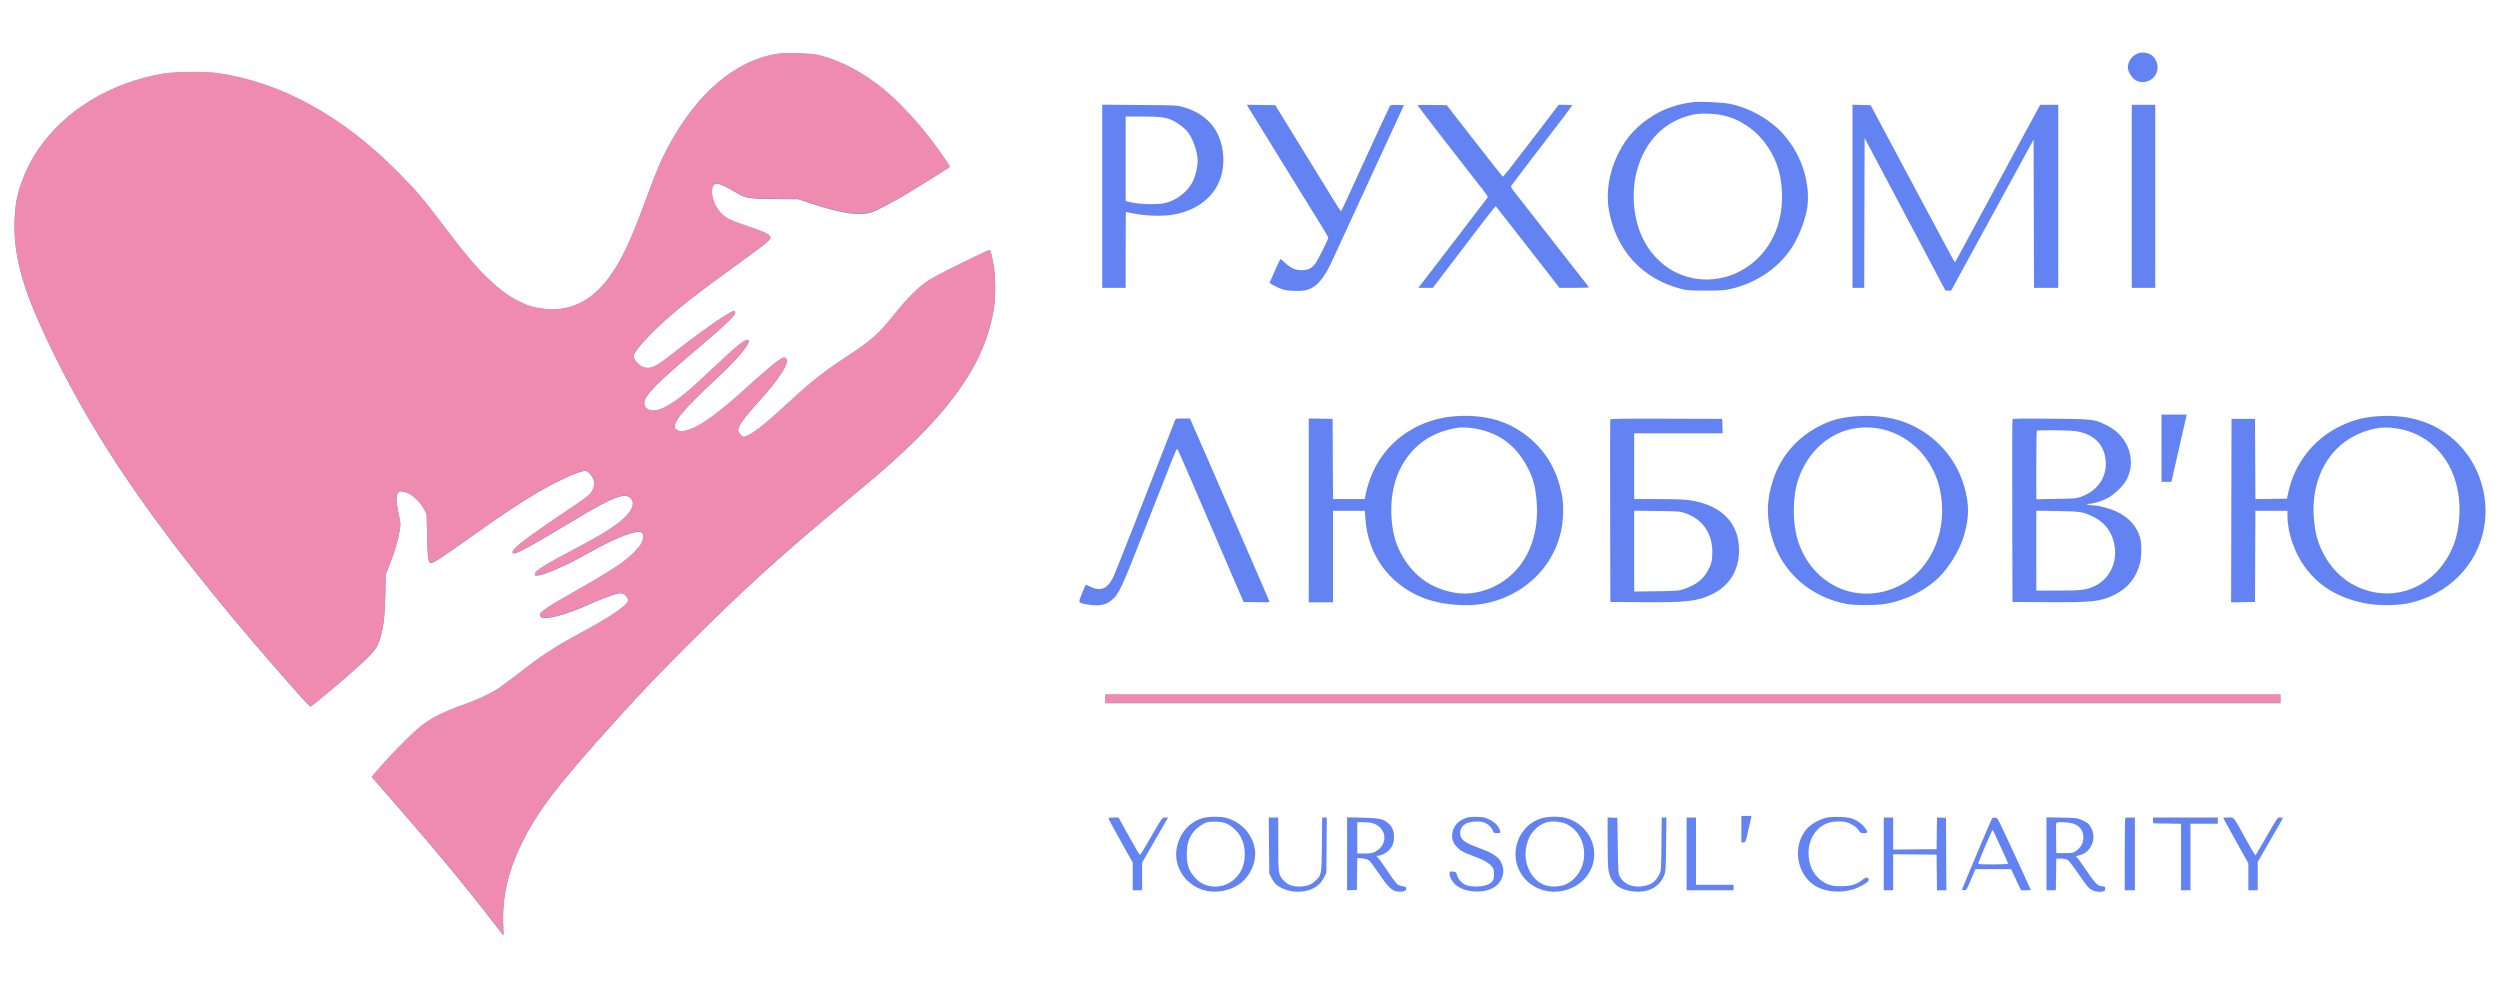 <svg width="157" height="62" viewBox="0 0 157 62" fill="none" xmlns="http://www.w3.org/2000/svg">
<path fill-rule="evenodd" clip-rule="evenodd" d="M134.194 3.379C133.856 3.54 133.629 3.883 133.629 4.235C133.629 4.462 133.816 4.803 134.034 4.977C134.599 5.426 135.496 4.982 135.496 4.253C135.496 3.929 135.34 3.611 135.103 3.455C134.848 3.286 134.457 3.253 134.194 3.379ZM48.663 3.414C46.142 3.887 43.853 5.826 42.109 8.965C41.545 9.98 41.23 10.714 40.476 12.771C39.595 15.177 38.983 16.456 38.23 17.465C37.129 18.94 35.782 19.587 34.188 19.408C33.546 19.336 33.214 19.241 32.642 18.966C31.968 18.642 31.386 18.213 30.634 17.488C29.853 16.734 29.203 15.971 28.146 14.57C26.588 12.504 26.295 12.154 25.127 10.961C21.578 7.337 17.751 5.213 13.677 4.607C12.986 4.505 10.963 4.519 10.296 4.631C6.919 5.2 4.026 6.966 2.341 9.487C1.743 10.381 1.231 11.593 1.048 12.55C0.926 13.187 0.878 14.118 0.929 14.867C1.069 16.942 1.768 18.998 3.539 22.548C5.459 26.396 7.662 29.884 10.768 33.992C12.166 35.841 14.429 38.633 16.007 40.456C16.264 40.753 16.685 41.24 16.941 41.537C18.716 43.591 19.462 44.413 19.515 44.373C20.32 43.769 22.44 41.952 23.049 41.344C23.609 40.785 23.724 40.605 23.891 40.03C24.092 39.334 24.166 38.682 24.198 37.336L24.227 36.084L24.485 35.42C24.794 34.628 25.031 33.811 25.11 33.273C25.163 32.907 25.158 32.835 25.034 32.27C24.748 30.96 24.913 30.637 25.681 31.005C26.003 31.16 26.478 31.65 26.65 32.006L26.792 32.3L26.824 33.676C26.855 35.038 26.887 35.294 27.035 35.351C27.173 35.404 27.588 35.138 29.522 33.756C31.055 32.66 32.602 31.62 33.478 31.096C34.857 30.27 36.361 29.574 36.765 29.574C36.92 29.574 37.216 29.908 37.284 30.161C37.355 30.426 37.305 30.661 37.119 30.94C36.992 31.13 36.746 31.316 35.712 32.005C33.819 33.267 32.676 34.094 32.328 34.455C32.129 34.661 32.144 34.802 32.358 34.752C32.602 34.696 33.568 34.166 35.06 33.269C37.031 32.085 37.37 31.889 37.972 31.587C38.938 31.103 39.338 31.03 39.597 31.289C39.955 31.647 39.65 32.237 38.76 32.908C38.201 33.329 37.645 33.662 36.349 34.351C34.003 35.598 33.6 35.851 33.6 36.074C33.6 36.161 33.623 36.167 33.828 36.139C34.298 36.075 35.714 35.44 36.941 34.743C38.733 33.726 40.109 33.212 40.33 33.479C40.433 33.603 40.397 33.932 40.255 34.176C40.105 34.43 39.664 34.881 39.256 35.194C38.609 35.691 37.935 36.107 35.87 37.283C34.053 38.318 33.755 38.545 33.955 38.745C34.183 38.973 35.512 38.633 36.965 37.975C37.595 37.689 38.485 37.349 38.745 37.294C38.906 37.26 39.045 37.256 39.119 37.284C39.273 37.343 39.446 37.566 39.446 37.705C39.446 38.013 38.342 38.763 36.228 39.891C35.047 40.52 34.113 41.121 33.078 41.915C31.81 42.889 31.501 43.119 31.192 43.317C30.782 43.581 29.975 43.958 29.35 44.179C28.022 44.648 27.282 44.999 26.602 45.482C26.121 45.824 24.904 47.023 24.005 48.039L23.338 48.794L24.355 49.956C27.114 53.109 29.133 55.54 30.992 57.947C31.326 58.379 31.606 58.74 31.613 58.749C31.62 58.757 31.613 58.415 31.599 57.987C31.543 56.354 31.899 54.77 32.696 53.109C33.72 50.974 34.936 49.383 38.856 45.051C40.348 43.402 41.426 42.276 43.348 40.358C46.603 37.109 49.071 34.866 52.854 31.721C53.897 30.853 54.905 30.01 55.094 29.846C58.231 27.135 60.071 25.04 61.248 22.839C61.811 21.787 62.244 20.498 62.419 19.354C62.522 18.68 62.522 17.474 62.419 16.8C62.34 16.285 62.224 15.782 62.173 15.731C62.133 15.691 61.889 15.802 60.155 16.654C59.109 17.168 58.438 17.53 58.152 17.735C57.587 18.138 56.964 18.767 56.231 19.674C55.132 21.032 54.772 21.357 53.279 22.34C51.713 23.37 50.962 23.96 49.493 25.317C48.146 26.562 47.427 27.143 46.983 27.347C46.708 27.473 46.707 27.473 46.579 27.377C46.509 27.325 46.424 27.216 46.392 27.135C46.341 27.011 46.346 26.956 46.425 26.779C46.548 26.505 46.939 26.005 47.617 25.257C49.003 23.725 49.629 22.733 49.353 22.505C49.251 22.42 49.134 22.464 48.785 22.721C48.523 22.914 47.62 23.686 47.086 24.174C45.016 26.065 43.87 26.879 43.009 27.072C42.779 27.123 42.726 27.119 42.559 27.038C42.388 26.954 42.37 26.927 42.374 26.766C42.383 26.471 42.777 25.947 43.646 25.076C44.079 24.642 44.698 24.046 45.022 23.753C45.924 22.936 46.756 22.013 46.979 21.583C47.041 21.462 47.045 21.417 46.999 21.378C46.845 21.251 46.388 21.612 44.777 23.132C43.263 24.561 42.684 25.045 42.013 25.443C41.589 25.694 41.312 25.791 41.013 25.791C40.689 25.791 40.456 25.595 40.463 25.33C40.477 24.823 41.184 24.108 44.135 21.616C44.976 20.906 45.876 20.089 46.026 19.9C46.195 19.686 46.22 19.551 46.09 19.551C45.833 19.551 44.059 20.791 42.029 22.389C41.199 23.042 40.863 23.192 40.471 23.087C40.152 23.001 39.79 22.617 39.79 22.366C39.79 22.14 40.502 21.303 41.419 20.45C42.572 19.379 43.518 18.632 46.058 16.788C48.345 15.128 48.468 15.024 48.359 14.847C48.264 14.695 47.943 14.553 46.889 14.198C46.153 13.95 45.781 13.798 45.591 13.667C45.045 13.292 44.665 12.546 44.714 11.95C44.739 11.649 44.825 11.543 45.044 11.543C45.201 11.543 45.687 11.771 46.202 12.085C46.815 12.46 46.992 12.49 48.683 12.504L50.132 12.516L50.894 12.769C52.88 13.429 54.026 13.588 54.812 13.311C55.097 13.211 56.197 12.626 56.961 12.169C57.659 11.75 59.413 10.656 59.547 10.556L59.659 10.47L59.37 10.036C58.261 8.369 56.83 6.733 55.536 5.654C54.231 4.565 52.688 3.76 51.336 3.459C50.811 3.343 49.188 3.315 48.663 3.414ZM106.313 6.415C105.406 6.53 104.56 6.809 103.884 7.217C102.836 7.85 102.146 8.593 101.622 9.651C101.06 10.788 100.849 12.031 101.03 13.139C101.444 15.669 103.121 17.518 105.566 18.14C105.946 18.236 106.12 18.248 107.123 18.249C108.055 18.249 108.322 18.233 108.647 18.157C110.241 17.785 111.542 16.939 112.418 15.709C112.897 15.036 113.351 13.925 113.485 13.099C113.702 11.759 113.267 10.107 112.381 8.914C111.979 8.372 111.795 8.178 111.333 7.804C110.578 7.193 109.606 6.724 108.696 6.532C108.215 6.43 106.758 6.358 106.313 6.415ZM69.219 12.325V18.077H69.956H70.693V15.694C70.693 14.384 70.699 13.312 70.705 13.312C70.712 13.312 70.939 13.357 71.209 13.412C71.94 13.56 73.004 13.592 73.645 13.485C75.719 13.139 76.951 11.701 76.819 9.784C76.712 8.223 75.836 7.157 74.304 6.722C73.926 6.615 73.825 6.61 71.565 6.592L69.219 6.574V12.325ZM78.437 6.813C78.511 6.942 78.609 7.103 78.655 7.17C78.7 7.238 78.948 7.636 79.205 8.054C79.461 8.473 79.924 9.225 80.233 9.725C80.735 10.536 81.401 11.615 82.311 13.09C82.477 13.361 82.795 13.873 83.016 14.229C83.237 14.584 83.418 14.896 83.418 14.922C83.418 15.032 82.758 16.35 82.597 16.561C82.376 16.852 82.118 16.972 81.725 16.97C81.344 16.967 81.069 16.842 80.702 16.506C80.546 16.363 80.412 16.255 80.406 16.265C80.372 16.32 80.135 16.835 79.946 17.265L79.73 17.755L79.842 17.841C79.904 17.889 80.12 17.998 80.323 18.084C80.64 18.218 80.766 18.244 81.225 18.264C81.885 18.292 82.179 18.23 82.534 17.986C82.919 17.721 83.257 17.244 83.63 16.44C84.188 15.236 85.188 13.066 85.481 12.427C85.635 12.089 86.017 11.26 86.33 10.585C86.643 9.909 87.184 8.737 87.533 7.981L88.168 6.605L87.75 6.591C87.449 6.58 87.321 6.594 87.292 6.64C87.27 6.675 86.972 7.311 86.63 8.054C86.287 8.798 85.87 9.704 85.701 10.069C85.1 11.37 84.511 12.653 84.377 12.955C84.301 13.124 84.226 13.262 84.21 13.262C84.193 13.262 83.981 12.937 83.737 12.539C83.494 12.142 83.172 11.617 83.021 11.373C82.401 10.368 81.762 9.329 80.948 8.005L80.088 6.605L79.195 6.592L78.303 6.578L78.437 6.813ZM89.019 6.608C89.019 6.634 91.884 10.344 92.678 11.346C93.449 12.32 93.46 12.336 93.404 12.425C93.375 12.472 92.388 13.763 91.212 15.294L89.072 18.077H89.528H89.983L90.872 16.91C93.092 13.994 93.605 13.325 93.761 13.141L93.929 12.943L94.016 13.05C94.065 13.108 94.966 14.263 96.02 15.616L97.936 18.076L98.857 18.076C99.364 18.077 99.778 18.064 99.778 18.049C99.778 18.033 99.706 17.928 99.616 17.815C99.527 17.703 99.332 17.456 99.182 17.266C99.033 17.077 98.107 15.895 97.125 14.638C96.143 13.381 95.231 12.216 95.099 12.047C94.954 11.863 94.873 11.717 94.895 11.682C94.915 11.649 95.265 11.187 95.672 10.654C98.239 7.299 98.724 6.66 98.739 6.623C98.748 6.6 98.56 6.581 98.321 6.581L97.887 6.581L96.676 8.165C94.748 10.687 94.418 11.107 94.375 11.091C94.352 11.083 93.551 10.07 92.594 8.841L90.855 6.605L89.937 6.592C89.432 6.584 89.019 6.592 89.019 6.608ZM116.335 12.327V18.077H116.704H117.072L117.084 13.373L117.097 8.669L118.112 10.585C118.67 11.639 119.222 12.678 119.338 12.894C119.454 13.11 120.14 14.403 120.861 15.768L122.174 18.249H122.353H122.532L124.007 15.547C124.819 14.061 125.984 11.927 126.596 10.806L127.709 8.767L127.722 13.422L127.734 18.077H128.496H129.257V12.329V6.581H128.696H128.135L128.038 6.74C127.985 6.828 127.472 7.773 126.899 8.841C126.325 9.908 125.784 10.914 125.696 11.076C125.607 11.238 125.315 11.78 125.046 12.28C123.483 15.181 122.805 16.434 122.786 16.455C122.757 16.487 122.745 16.466 122.044 15.155C121.712 14.533 121.256 13.681 121.03 13.262C120.805 12.844 120.35 11.992 120.019 11.371C119.688 10.749 119.311 10.042 119.18 9.799C119.05 9.555 118.614 8.737 118.21 7.981L117.477 6.605L116.906 6.591L116.335 6.577V12.327ZM133.875 12.329V18.077H134.612H135.349V12.329V6.581H134.612H133.875V12.329ZM106.358 7.191C104.575 7.566 103.31 8.82 102.798 10.722C102.428 12.094 102.571 13.745 103.164 14.956C103.457 15.555 103.772 15.979 104.262 16.432C105.578 17.651 107.585 17.902 109.232 17.055C110.922 16.187 111.916 14.444 111.913 12.353C111.911 11.121 111.63 10.139 111.016 9.221C110.653 8.678 110.214 8.238 109.691 7.89C109.222 7.578 108.959 7.457 108.376 7.286C107.852 7.132 106.861 7.086 106.358 7.191ZM70.693 9.969V12.62L70.902 12.676C71.494 12.836 72.659 12.871 73.194 12.745C73.894 12.58 74.605 12.021 74.91 11.395C75.076 11.056 75.214 10.456 75.212 10.077C75.21 9.508 74.876 8.592 74.537 8.226C74.314 7.986 73.978 7.731 73.697 7.59C73.26 7.371 72.889 7.319 71.737 7.318L70.693 7.318V9.969ZM135.742 28.149V30.262H136.052H136.363L136.445 29.905C136.638 29.067 137.258 26.342 137.289 26.196L137.322 26.036H136.532H135.742V28.149ZM91.391 26.138C89.192 26.307 87.339 27.489 86.361 29.347C86.104 29.836 85.861 30.524 85.769 31.025L85.71 31.342H84.712H83.714L83.701 28.824L83.688 26.306L82.939 26.293L82.19 26.279V32.053V37.828H82.951H83.713V34.953V32.079H84.713H85.712L85.745 32.558C85.894 34.797 87.177 36.611 89.226 37.485C90.405 37.988 92.11 38.147 93.381 37.871C96.192 37.262 98.15 34.923 98.164 32.158C98.168 31.437 98.141 31.232 97.956 30.518C97.52 28.846 96.409 27.489 94.841 26.712C93.889 26.24 92.678 26.039 91.391 26.138ZM116.606 26.138C115.647 26.207 115.028 26.368 114.284 26.744C112.865 27.46 111.836 28.649 111.35 30.133C110.928 31.42 110.915 32.539 111.307 33.848C111.938 35.955 113.74 37.526 115.992 37.931C116.536 38.03 117.968 38.017 118.516 37.908C119.745 37.665 120.91 37.078 121.734 36.288C122.367 35.68 123.055 34.561 123.311 33.725C123.681 32.514 123.686 31.643 123.328 30.459C122.813 28.756 121.564 27.359 119.903 26.631C118.964 26.219 117.832 26.05 116.606 26.138ZM149.297 26.141C148.387 26.208 147.697 26.398 146.87 26.811C145.258 27.617 144.089 29.135 143.705 30.924L143.62 31.318L142.629 31.331L141.639 31.344L141.626 28.825L141.613 26.306H140.876H140.139L140.127 32.068L140.114 37.83L140.864 37.817L141.613 37.803L141.626 34.941L141.638 32.079H142.645H143.652L143.652 32.386C143.653 33.457 144.104 34.757 144.79 35.668C145.681 36.851 146.869 37.555 148.532 37.886C149.308 38.041 150.533 38.04 151.258 37.884C153.748 37.35 155.596 35.485 156.007 33.092C156.331 31.205 155.705 29.204 154.369 27.863C153.08 26.568 151.375 25.989 149.297 26.141ZM73.782 26.417C73.753 26.491 73.674 26.696 73.607 26.872C73.463 27.25 73.127 28.108 72.829 28.861C72.712 29.159 72.037 30.883 71.329 32.693C70.621 34.504 69.98 36.109 69.904 36.26C69.541 36.983 69.109 37.161 68.483 36.846C68.323 36.765 68.182 36.715 68.17 36.736C68.157 36.756 68.055 37.003 67.943 37.283C67.716 37.855 67.712 37.84 68.114 37.927C68.923 38.101 69.428 38.027 69.828 37.675C70.291 37.267 70.4 37.029 72.017 32.914C72.267 32.279 72.676 31.24 72.927 30.605C73.178 29.97 73.499 29.156 73.641 28.796C73.782 28.435 73.915 28.159 73.937 28.181C73.958 28.204 74.389 29.184 74.894 30.36C75.969 32.862 77.101 35.494 77.684 36.845L78.097 37.803L78.915 37.816C79.365 37.824 79.733 37.822 79.733 37.812C79.733 37.801 79.609 37.508 79.458 37.159C79.306 36.811 79.088 36.304 78.972 36.034C78.856 35.764 78.635 35.256 78.481 34.904C78.327 34.553 77.996 33.79 77.745 33.209C76.621 30.608 75.166 27.264 74.865 26.589L74.728 26.282H74.282C73.84 26.282 73.835 26.283 73.782 26.417ZM101.128 26.343C101.115 26.377 101.11 28.969 101.117 32.104L101.13 37.803L103.095 37.818C105.926 37.839 106.594 37.764 107.522 37.317C108.607 36.795 109.212 35.808 109.212 34.56C109.212 32.836 108.11 31.716 106.116 31.414C105.787 31.364 105.204 31.343 104.139 31.343L102.628 31.342V29.279V27.215H105.406H108.183L108.169 26.761L108.155 26.306L104.653 26.294C101.878 26.284 101.146 26.294 101.128 26.343ZM126.382 26.339C126.369 26.375 126.363 28.969 126.37 32.104L126.383 37.803L128.495 37.817C131.432 37.837 131.901 37.785 132.794 37.348C133.625 36.941 134.158 36.281 134.392 35.371C134.493 34.981 134.506 34.217 134.417 33.848C134.242 33.115 133.74 32.526 132.974 32.153C132.506 31.925 131.815 31.741 131.394 31.733C131.286 31.73 131.153 31.709 131.099 31.686C131.019 31.652 131.033 31.643 131.175 31.641C131.453 31.635 131.906 31.502 132.303 31.309C132.735 31.099 133.33 30.536 133.543 30.135C134.087 29.111 133.811 27.858 132.868 27.071C132.733 26.958 132.445 26.779 132.229 26.674C131.509 26.323 131.48 26.32 128.802 26.295C126.832 26.277 126.403 26.285 126.382 26.339ZM91.475 26.874C91.3 26.898 90.968 26.976 90.738 27.047C89.415 27.459 88.481 28.284 87.865 29.584C87.47 30.417 87.3 31.531 87.397 32.643C87.481 33.602 87.681 34.261 88.105 34.978C88.84 36.222 89.925 36.972 91.346 37.22C92.478 37.417 93.737 37.063 94.715 36.272C96.049 35.193 96.694 33.393 96.488 31.322C96.412 30.561 96.291 30.095 96.022 29.538C95.361 28.164 94.408 27.353 93.032 26.996C92.504 26.859 91.924 26.813 91.475 26.874ZM116.693 26.871C114.98 27.061 113.534 28.308 112.926 30.12C112.571 31.177 112.557 32.812 112.895 33.905C113.772 36.744 116.632 38.056 119.227 36.81C119.86 36.506 120.401 36.06 120.855 35.467C121.804 34.229 122.172 32.553 121.858 30.895C121.375 28.336 119.145 26.599 116.693 26.871ZM149.422 26.873C148.687 26.964 147.859 27.298 147.249 27.751C145.848 28.791 145.134 30.593 145.316 32.628C145.384 33.399 145.523 33.952 145.788 34.517C146.377 35.773 147.29 36.619 148.504 37.035C150.474 37.709 152.585 36.893 153.691 35.032C154.112 34.322 154.317 33.685 154.416 32.777C154.725 29.937 153.32 27.593 150.948 26.994C150.411 26.858 149.885 26.816 149.422 26.873ZM127.914 27.052C127.896 27.07 127.881 28.045 127.881 29.218V31.352L129.122 31.332C130.252 31.314 130.39 31.302 130.676 31.201C131.718 30.835 132.318 29.976 132.24 28.961C132.159 27.902 131.478 27.233 130.318 27.072C129.905 27.014 127.967 26.998 127.914 27.052ZM102.628 34.61V37.149L104.016 37.13C105.38 37.111 105.411 37.109 105.797 36.975C106.578 36.706 107.022 36.33 107.336 35.672C107.49 35.349 107.511 35.256 107.53 34.812C107.584 33.566 106.98 32.639 105.849 32.234C105.513 32.113 105.455 32.108 104.065 32.09L102.628 32.072V34.61ZM127.881 34.581V37.091H129.249C130.779 37.091 131.098 37.045 131.666 36.742C132.436 36.332 132.902 35.427 132.821 34.502C132.738 33.549 132.269 32.848 131.447 32.447C130.821 32.141 130.648 32.114 129.195 32.092L127.881 32.071V34.581ZM69.416 43.895V44.165H106.313H143.21V43.895V43.625H106.313H69.416V43.895ZM109.359 52.079V52.917L109.494 52.902C109.626 52.886 109.633 52.869 109.782 52.192C109.866 51.81 109.949 51.44 109.967 51.369L109.999 51.24H109.679H109.359V52.079ZM75.561 51.367C74.722 51.593 74.099 52.286 73.908 53.205C73.639 54.499 74.569 55.777 75.922 55.972C76.735 56.089 77.633 55.798 78.152 55.249C78.658 54.715 78.916 53.936 78.801 53.293C78.636 52.372 77.966 51.642 77.034 51.368C76.7 51.269 75.926 51.269 75.561 51.367ZM92.065 51.369C91.712 51.496 91.447 51.706 91.328 51.953C91.11 52.403 91.155 52.823 91.458 53.158C91.692 53.417 91.864 53.517 92.465 53.739C93.14 53.99 93.43 54.143 93.635 54.356C93.785 54.512 93.806 54.568 93.822 54.839C93.843 55.21 93.743 55.404 93.465 55.536C93.087 55.715 92.319 55.722 91.988 55.549C91.764 55.432 91.573 55.203 91.504 54.968C91.444 54.763 91.431 54.752 91.237 54.738C91.039 54.723 91.033 54.727 91.033 54.875C91.033 55.065 91.177 55.351 91.36 55.523C91.847 55.983 92.832 56.128 93.574 55.85C94.308 55.576 94.625 54.758 94.25 54.11C94.054 53.771 93.675 53.538 92.815 53.227C91.963 52.919 91.697 52.705 91.697 52.329C91.697 52.048 91.837 51.831 92.101 51.703C92.329 51.592 92.856 51.555 93.135 51.63C93.395 51.7 93.663 51.931 93.743 52.153C93.8 52.31 93.819 52.321 94.021 52.321C94.232 52.321 94.237 52.318 94.205 52.186C94.14 51.911 93.916 51.664 93.569 51.487C93.267 51.333 93.191 51.316 92.761 51.303C92.416 51.292 92.226 51.31 92.065 51.369ZM96.797 51.391C95.135 51.918 94.621 54.052 95.858 55.288C97.094 56.522 99.3 56.088 99.957 54.483C100.479 53.209 99.702 51.723 98.327 51.365C97.915 51.257 97.179 51.27 96.797 51.391ZM114.687 51.355C114.257 51.465 113.813 51.704 113.547 51.97C112.482 53.035 112.804 55.054 114.145 55.712C114.807 56.038 115.639 56.083 116.417 55.837C116.817 55.71 117.238 55.465 117.339 55.301C117.381 55.232 117.372 55.199 117.298 55.145C117.214 55.082 117.181 55.093 116.971 55.246C116.561 55.548 116.319 55.627 115.738 55.652C115.101 55.679 114.786 55.596 114.373 55.292C113.864 54.917 113.58 54.31 113.575 53.586C113.568 52.662 114.088 51.892 114.875 51.658C115.167 51.572 115.687 51.562 115.967 51.638C116.249 51.714 116.611 51.958 116.731 52.153C116.824 52.303 116.858 52.321 117.052 52.321C117.319 52.321 117.329 52.26 117.107 51.969C116.927 51.733 116.669 51.547 116.335 51.412C116.051 51.297 115.051 51.263 114.687 51.355ZM69.612 51.392C69.612 51.421 69.955 52.059 70.374 52.809L71.135 54.174V55.041V55.908H71.43H71.725V55.039V54.17L72.42 52.963C72.803 52.299 73.171 51.661 73.238 51.544L73.359 51.332L73.172 51.347C72.96 51.365 73.03 51.267 72.106 52.86C71.848 53.305 71.617 53.676 71.592 53.684C71.567 53.692 71.254 53.168 70.895 52.519L70.243 51.339H69.928C69.735 51.339 69.612 51.359 69.612 51.392ZM79.694 53.095L79.709 54.851L79.854 55.138C79.933 55.295 80.064 55.479 80.143 55.546C80.706 56.019 81.718 56.142 82.403 55.82C82.768 55.648 82.984 55.435 83.162 55.074L83.295 54.802L83.31 53.07L83.324 51.339H83.178H83.031L83.015 53.021C82.998 54.946 82.994 54.963 82.582 55.334C82.303 55.585 82.058 55.668 81.581 55.673C81.156 55.677 80.874 55.566 80.607 55.287C80.286 54.951 80.274 54.869 80.274 53.003V51.339H79.976H79.678L79.694 53.095ZM84.597 53.62V55.912L84.904 55.898L85.211 55.883L85.225 54.882L85.238 53.88L85.539 53.907C85.719 53.923 85.892 53.972 85.968 54.027C86.038 54.078 86.311 54.439 86.573 54.83C87.145 55.679 87.402 55.937 87.726 55.985C87.851 56.004 88.033 56 88.13 55.976C88.274 55.94 88.306 55.91 88.306 55.809C88.306 55.703 88.28 55.683 88.104 55.66C87.993 55.645 87.842 55.593 87.768 55.545C87.695 55.497 87.422 55.133 87.163 54.737C86.903 54.34 86.626 53.955 86.548 53.881C86.435 53.775 86.423 53.746 86.49 53.746C86.68 53.746 86.967 53.622 87.159 53.458C87.431 53.225 87.543 52.966 87.543 52.567C87.543 52.172 87.429 51.904 87.173 51.693C86.843 51.42 86.64 51.377 85.567 51.351L84.597 51.327V53.62ZM100.958 52.822C100.958 53.641 100.981 54.452 101.009 54.623C101.133 55.385 101.586 55.822 102.392 55.958C103.402 56.129 104.192 55.762 104.506 54.978C104.61 54.717 104.616 54.626 104.632 53.021L104.649 51.339H104.502H104.356L104.339 52.997C104.324 54.556 104.317 54.668 104.22 54.876C103.996 55.358 103.693 55.581 103.158 55.656C102.51 55.748 101.981 55.526 101.731 55.057C101.624 54.858 101.62 54.796 101.596 53.107L101.572 51.363L101.265 51.348L100.958 51.334L100.958 52.822ZM105.92 53.623V55.908H107.394H108.868V55.736V55.564H107.688H106.509V53.451V51.339H106.215H105.92V53.623ZM118.301 53.623V55.908H118.595H118.89V54.777V53.646L120.254 53.659L121.617 53.672L121.63 54.79L121.643 55.908H121.938H122.232L122.219 53.635L122.207 51.363L121.925 51.348L121.644 51.334L121.63 52.331L121.617 53.328L120.254 53.341L118.89 53.354V52.346V51.339H118.595H118.301V53.623ZM125.081 51.437C124.989 51.608 123.214 55.819 123.214 55.865C123.214 55.889 123.277 55.908 123.355 55.908C123.49 55.908 123.51 55.878 123.778 55.244L124.059 54.581H125.177H126.295L126.606 55.244L126.916 55.908H127.227C127.397 55.908 127.537 55.9 127.537 55.89C127.537 55.864 126.577 53.784 125.79 52.104C125.459 51.398 125.435 51.362 125.289 51.348C125.174 51.337 125.123 51.359 125.081 51.437ZM128.52 53.617V55.908H128.814H129.107L129.121 54.913L129.134 53.918L129.435 53.922C129.654 53.925 129.773 53.954 129.877 54.028C129.955 54.083 130.236 54.451 130.503 54.844C130.769 55.238 131.062 55.637 131.154 55.731C131.379 55.964 131.765 56.063 132.094 55.975C132.176 55.953 132.205 55.909 132.205 55.804C132.205 55.676 132.189 55.662 132.04 55.662C131.752 55.662 131.57 55.483 131.025 54.663C130.742 54.236 130.467 53.862 130.414 53.833C130.332 53.787 130.355 53.771 130.587 53.712C130.933 53.624 131.165 53.436 131.333 53.108C131.508 52.764 131.515 52.399 131.351 52.051C131.21 51.75 131.129 51.675 130.754 51.502C130.471 51.372 130.425 51.366 129.49 51.347L128.52 51.327V53.617ZM133.466 51.371C133.448 51.389 133.433 52.417 133.433 53.656V55.908H133.752H134.072V53.623V51.339H133.785C133.627 51.339 133.484 51.353 133.466 51.371ZM135.211 51.523L135.226 51.707L136.098 51.72L136.97 51.734V53.821V55.908H137.265H137.56V53.82V51.731H138.42H139.279V51.535V51.339H137.238H135.196L135.211 51.523ZM139.623 51.364C139.623 51.379 139.977 52.026 140.409 52.803L141.196 54.216V55.062V55.908H141.49H141.785V55.02V54.132L142.415 53.042C143.235 51.623 143.357 51.406 143.357 51.369C143.357 51.352 143.285 51.339 143.196 51.339C143.017 51.339 143.093 51.227 142.106 52.935C141.872 53.341 141.665 53.688 141.646 53.708C141.626 53.727 141.36 53.285 141.053 52.725C140.227 51.22 140.322 51.339 139.942 51.339C139.767 51.339 139.623 51.35 139.623 51.364ZM75.807 51.638C75.549 51.717 75.15 51.992 74.976 52.212C74.666 52.603 74.555 52.928 74.534 53.507C74.506 54.277 74.639 54.675 75.087 55.163C75.729 55.862 76.91 55.849 77.604 55.135C77.985 54.743 78.169 54.261 78.171 53.648C78.174 52.983 77.956 52.45 77.52 52.058C77.152 51.727 76.885 51.62 76.392 51.602C76.163 51.594 75.899 51.61 75.807 51.638ZM97.092 51.652C96.803 51.747 96.579 51.895 96.349 52.145C96.096 52.419 95.966 52.675 95.867 53.094C95.615 54.161 96.146 55.289 97.042 55.592C97.38 55.706 97.922 55.694 98.269 55.564C98.811 55.361 99.3 54.764 99.429 54.149C99.645 53.115 99.21 52.14 98.354 51.741C98.027 51.588 97.418 51.545 97.092 51.652ZM85.236 52.616V53.599H85.695C86.081 53.599 86.188 53.58 86.37 53.484C87.009 53.147 87.135 52.378 86.626 51.93C86.377 51.71 86.105 51.633 85.577 51.633H85.236V52.616ZM129.134 51.69C129.119 51.728 129.113 52.168 129.121 52.667L129.134 53.574H129.658C130.162 53.574 130.19 53.568 130.395 53.424C130.671 53.231 130.834 52.936 130.836 52.63C130.838 52.215 130.682 51.958 130.313 51.768C130.058 51.637 129.177 51.578 129.134 51.69ZM124.658 53.169C124.412 53.743 124.219 54.229 124.231 54.249C124.262 54.305 126.112 54.295 126.112 54.239C126.112 54.214 125.933 53.81 125.715 53.343C125.496 52.875 125.283 52.41 125.241 52.309C125.198 52.208 125.151 52.125 125.135 52.125C125.118 52.125 124.904 52.595 124.658 53.169Z" fill="#6383F3"/>
<path d="M42.109 8.94C43.853 5.8 46.142 3.862 48.663 3.388C49.188 3.29 50.811 3.317 51.336 3.434C52.688 3.734 54.231 4.54 55.536 5.629C56.83 6.708 58.261 8.343 59.37 10.011L59.659 10.445L59.547 10.53C59.413 10.631 57.659 11.725 56.961 12.143C56.197 12.601 55.097 13.185 54.812 13.286C54.026 13.562 52.88 13.403 50.894 12.743L50.132 12.491L48.683 12.478C46.992 12.464 46.815 12.434 46.202 12.06C45.687 11.745 45.201 11.517 45.044 11.517C44.825 11.517 44.739 11.623 44.714 11.924C44.665 12.521 45.045 13.266 45.591 13.642C45.781 13.773 46.153 13.925 46.889 14.173C47.943 14.528 48.264 14.669 48.359 14.821C48.468 14.998 48.345 15.103 46.058 16.763C43.518 18.606 42.572 19.353 41.419 20.425C40.502 21.277 39.79 22.114 39.79 22.34C39.79 22.591 40.152 22.975 40.471 23.061C40.863 23.167 41.199 23.016 42.029 22.363C44.059 20.765 45.833 19.525 46.09 19.525C46.22 19.525 46.195 19.66 46.026 19.874C45.876 20.063 44.976 20.881 44.135 21.591C41.184 24.082 40.477 24.797 40.463 25.305C40.456 25.57 40.689 25.765 41.013 25.765C41.312 25.765 41.589 25.669 42.013 25.417C42.684 25.019 43.263 24.535 44.777 23.106C46.388 21.586 46.845 21.225 46.999 21.352C47.045 21.391 47.041 21.436 46.979 21.557C46.756 21.987 45.924 22.911 45.022 23.727C44.698 24.021 44.079 24.616 43.646 25.05C42.777 25.921 42.383 26.445 42.374 26.74C42.37 26.902 42.388 26.929 42.559 27.012C42.726 27.094 42.779 27.098 43.009 27.047C43.87 26.854 45.016 26.039 47.086 24.148C47.62 23.66 48.523 22.888 48.785 22.695C49.134 22.439 49.251 22.394 49.353 22.479C49.629 22.708 49.003 23.7 47.617 25.231C46.939 25.98 46.548 26.479 46.425 26.753C46.346 26.931 46.341 26.985 46.392 27.109C46.424 27.19 46.509 27.299 46.579 27.352C46.707 27.447 46.708 27.447 46.983 27.321C47.427 27.118 48.146 26.537 49.493 25.292C50.962 23.935 51.713 23.345 53.279 22.314C54.772 21.331 55.132 21.007 56.231 19.648C56.964 18.741 57.587 18.113 58.152 17.709C58.438 17.504 59.109 17.142 60.155 16.629C61.889 15.777 62.133 15.665 62.173 15.705C62.224 15.757 62.34 16.259 62.419 16.774C62.522 17.448 62.522 18.655 62.419 19.328C62.244 20.473 61.811 21.762 61.248 22.813C60.071 25.014 58.231 27.109 55.094 29.821C54.905 29.984 53.897 30.828 52.854 31.695C49.071 34.841 46.603 37.083 43.348 40.332C41.426 42.25 40.348 43.376 38.856 45.026C34.936 49.358 33.72 50.949 32.696 53.084C31.899 54.745 31.543 56.329 31.599 57.962C31.613 58.389 31.62 58.732 31.613 58.723C31.606 58.714 31.326 58.353 30.992 57.921C29.133 55.514 27.114 53.083 24.355 49.93L23.338 48.768L24.005 48.014C24.904 46.997 26.121 45.799 26.602 45.457C27.282 44.973 28.022 44.622 29.35 44.153C29.975 43.932 30.782 43.555 31.192 43.291C31.501 43.093 31.81 42.864 33.078 41.89C34.113 41.096 35.047 40.495 36.228 39.865C38.342 38.738 39.446 37.988 39.446 37.68C39.446 37.54 39.273 37.317 39.119 37.259C39.045 37.23 38.906 37.234 38.745 37.268C38.485 37.323 37.595 37.664 36.965 37.949C35.512 38.607 34.183 38.947 33.955 38.719C33.755 38.519 34.053 38.292 35.87 37.257C37.935 36.082 38.609 35.666 39.256 35.169C39.664 34.855 40.105 34.404 40.255 34.15C40.397 33.907 40.433 33.577 40.33 33.454C40.109 33.187 38.733 33.7 36.941 34.718C35.714 35.414 34.298 36.049 33.828 36.114C33.623 36.142 33.6 36.135 33.6 36.048C33.6 35.826 34.003 35.573 36.349 34.325C37.645 33.636 38.201 33.303 38.76 32.882C39.65 32.211 39.955 31.622 39.597 31.264C39.338 31.004 38.938 31.078 37.972 31.562C37.37 31.863 37.031 32.059 35.06 33.244C33.568 34.14 32.602 34.671 32.358 34.727C32.144 34.776 32.129 34.636 32.328 34.43C32.676 34.069 33.819 33.241 35.712 31.98C36.746 31.29 36.992 31.104 37.119 30.915C37.305 30.636 37.355 30.401 37.284 30.136C37.216 29.883 36.92 29.548 36.765 29.548C36.361 29.548 34.857 30.245 33.478 31.07C32.602 31.594 31.055 32.634 29.522 33.73C27.588 35.112 27.173 35.379 27.035 35.326C26.887 35.269 26.855 35.013 26.824 33.65L26.792 32.275L26.65 31.98C26.478 31.624 26.003 31.134 25.681 30.98C24.913 30.611 24.748 30.934 25.034 32.245C25.158 32.81 25.163 32.882 25.11 33.247C25.031 33.786 24.794 34.602 24.485 35.395L24.227 36.058L24.198 37.311C24.166 38.657 24.092 39.308 23.891 40.004C23.724 40.58 23.609 40.759 23.049 41.318C22.44 41.926 20.32 43.743 19.515 44.348C19.462 44.388 18.716 43.565 16.941 41.511C16.685 41.214 16.264 40.728 16.007 40.431C14.429 38.608 12.166 35.815 10.768 33.966C7.662 29.858 5.459 26.37 3.539 22.522C1.768 18.973 1.069 16.917 0.929 14.842C0.878 14.093 0.926 13.162 1.048 12.524C1.231 11.567 1.743 10.355 2.341 9.461C4.026 6.94 6.919 5.174 10.296 4.606C10.963 4.493 12.986 4.479 13.677 4.582C17.751 5.188 21.578 7.311 25.127 10.935C26.295 12.128 26.588 12.479 28.146 14.544C29.203 15.945 29.853 16.708 30.634 17.462C31.386 18.188 31.968 18.616 32.642 18.94C33.214 19.216 33.546 19.311 34.188 19.383C35.782 19.562 37.129 18.914 38.23 17.439C38.983 16.431 39.595 15.151 40.476 12.745C41.23 10.688 41.545 9.955 42.109 8.94Z" fill="#EF8BAF"/>
<path fill-rule="evenodd" clip-rule="evenodd" d="M69.416 43.87V44.14H106.313H143.21V43.87V43.599H106.313H69.416V43.87Z" fill="#EF8BAF"/>
</svg>
